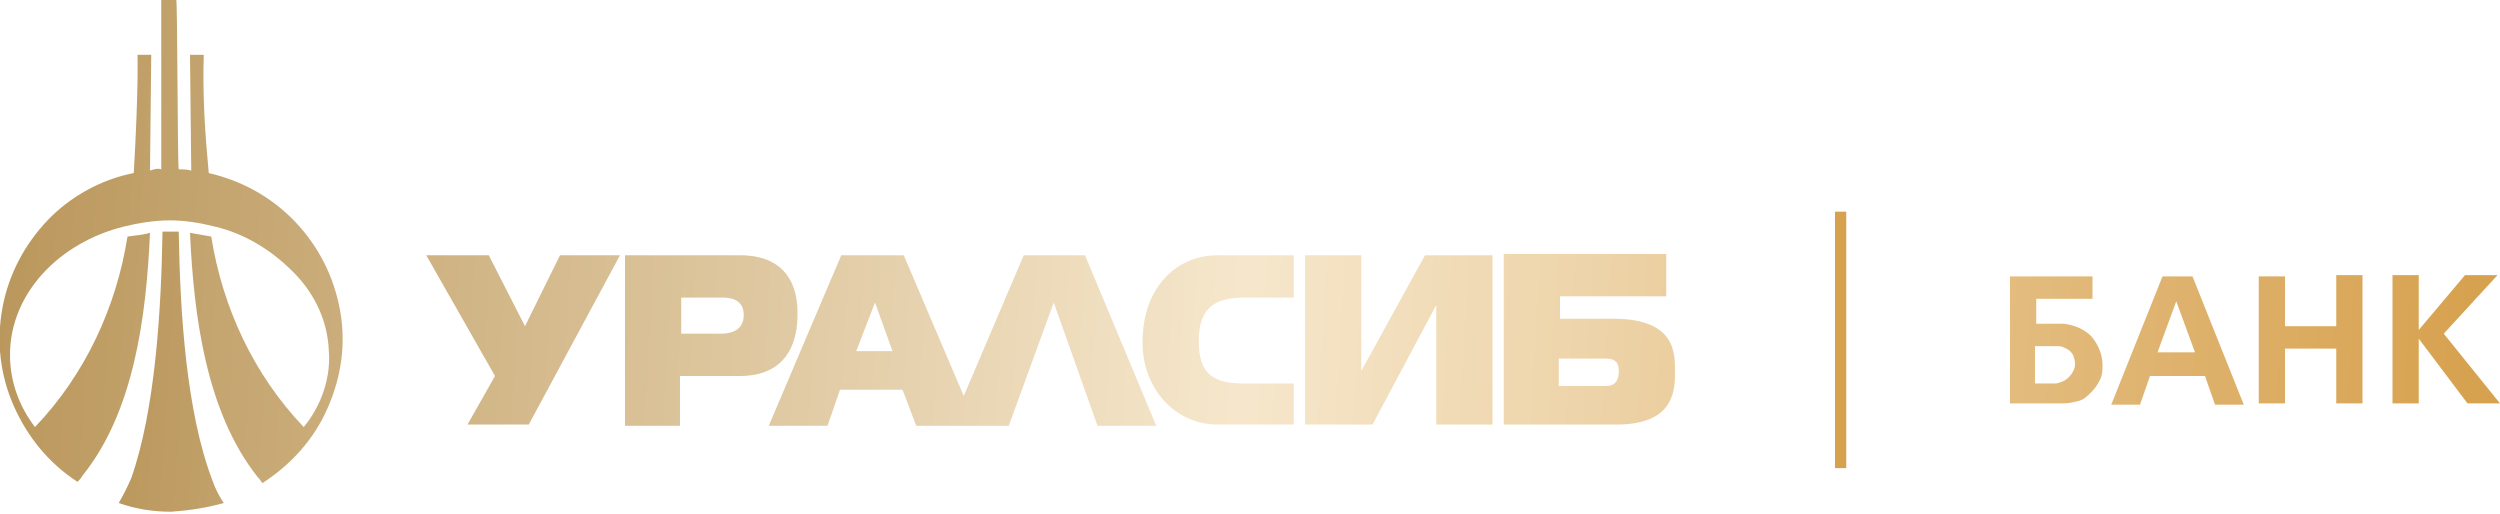 <svg width="253" height="52" viewBox="0 0 253 52" fill="none" xmlns="http://www.w3.org/2000/svg">
<path d="M236.429 33.012H231.242V27.972H228.586V40.824H231.242V35.28H236.429V40.824H239.085V27.846H236.429V33.012ZM221.881 27.972H218.845L213.659 40.95H216.568L217.58 38.052H223.146L224.158 40.95H227.068L221.881 27.972ZM218.339 35.658L220.237 30.492L222.134 35.658H218.339ZM253 40.824L247.308 33.768L252.747 27.846H249.458L244.778 33.39V27.846H242.121V40.824H244.778V34.272L249.711 40.824H253ZM211.635 34.02C210.876 33.264 209.864 32.886 208.852 32.76H206.069V30.24H211.761V27.972H203.412V40.824H208.852C209.358 40.824 209.864 40.698 210.37 40.572C210.876 40.446 211.255 40.068 211.635 39.69C212.014 39.312 212.267 38.934 212.52 38.43C212.773 37.926 212.773 37.422 212.773 36.918C212.773 35.784 212.267 34.776 211.635 34.02ZM209.358 38.178C208.978 38.556 208.599 38.682 208.093 38.808H205.942V35.028H208.093C208.346 35.028 208.599 35.028 208.852 35.154C209.105 35.28 209.358 35.406 209.484 35.532C209.611 35.658 209.864 35.91 209.864 36.162C209.99 36.414 209.99 36.666 209.99 36.918C209.99 37.296 209.737 37.8 209.358 38.178ZM53.51 42.966H47.311L50.094 38.052L43.136 25.83H49.462L53.13 33.012L56.672 25.83H62.744L53.51 42.966ZM130.928 42.966H123.211C119.037 42.966 115.621 39.438 115.621 34.65C115.621 29.106 119.037 25.83 123.211 25.83H130.928V30.114H125.994C123.085 30.114 121.314 30.996 121.314 34.524C121.314 38.052 122.958 38.808 125.994 38.808H130.928V42.966ZM151.041 42.966H145.349V30.87L138.897 42.966H132.066V25.83H137.759V37.548L144.21 25.83H151.041V42.966ZM109.802 25.83H103.604L97.531 40.068L91.46 25.83H85.135L77.797 43.092H83.743L85.008 39.438H91.333L92.725 43.092H102.086L106.64 30.618L111.067 43.092H117.013L109.802 25.83ZM86.653 35.532L88.55 30.618L90.321 35.532H86.653ZM74.888 25.83H63.25V43.092H68.816V38.052H74.888C80.707 38.052 80.707 32.886 80.707 31.752C80.707 30.618 80.707 25.83 74.888 25.83ZM72.99 33.768H68.942V30.114H72.99C73.623 30.114 75.267 30.114 75.267 31.878C75.267 33.642 73.623 33.768 72.99 33.768ZM163.565 32.256H157.872V29.988H168.625V25.704H152.18V42.966H163.565C169.51 42.966 169.51 39.438 169.51 37.548C169.51 35.658 169.51 32.382 163.565 32.256ZM162.553 39.06H157.746V36.288H162.553C163.818 36.288 163.818 37.17 163.818 37.548C163.818 37.926 163.818 39.06 162.553 39.06ZM18.09 17.136C18.469 17.136 18.975 17.136 19.355 17.262L19.228 5.544H20.619C20.493 9.576 20.746 13.482 21.125 17.514C24.415 18.27 27.451 19.908 29.854 22.428C32.258 24.948 33.776 27.972 34.408 31.374C35.041 34.776 34.535 38.178 33.143 41.328C31.752 44.478 29.474 46.998 26.565 48.888C26.439 48.762 26.312 48.51 26.059 48.258C20.872 41.706 19.608 32.004 19.228 23.562C19.987 23.688 20.619 23.814 21.378 23.94C22.517 31.122 25.68 37.926 30.739 43.218C32.511 41.076 33.523 38.178 33.27 35.406C33.143 32.508 31.878 29.862 29.98 27.846C27.703 25.452 24.921 23.688 21.758 22.932C20.24 22.554 18.722 22.302 17.204 22.302C15.686 22.302 14.041 22.554 12.524 22.932C5.946 24.57 1.012 29.736 1.012 35.91C1.012 38.556 1.898 41.076 3.542 43.218C8.602 37.926 11.764 31.122 12.903 23.94C13.662 23.814 14.294 23.814 15.18 23.562C14.8 32.13 13.536 41.706 8.349 48.132C8.223 48.384 7.97 48.636 7.843 48.762C4.934 46.872 2.783 44.226 1.392 41.076C2.7284e-05 37.926 -0.379 34.524 0.253 31.122C0.886 27.72 2.53 24.696 4.807 22.302C7.084 19.908 10.246 18.144 13.536 17.514C14.041 8.82 13.915 5.544 13.915 5.544H15.306L15.18 17.262C15.559 17.136 15.939 17.01 16.319 17.136V0H17.837C17.963 0 17.963 17.136 18.09 17.136Z" fill="url(#paint0_linear_203_21)"/>
<path d="M18.09 23.436C18.216 31.626 18.849 41.706 21.505 48.636C21.758 49.392 22.138 50.148 22.644 50.904C20.873 51.408 19.102 51.66 17.331 51.786C15.56 51.786 13.789 51.534 12.018 50.904C12.524 50.022 12.903 49.266 13.283 48.384C15.686 41.58 16.319 31.5 16.445 23.436H18.09ZM185.702 21.42H186.841V47.376H185.702V21.42Z" fill="url(#paint1_linear_203_21)"/>
<defs>
<linearGradient id="paint0_linear_203_21" x1="-0.043" y1="24.512" x2="249.317" y2="39.118" gradientUnits="userSpaceOnUse">
<stop stop-color="#BA975C"/>
<stop offset="0.505" stop-color="#F6E7CC"/>
<stop offset="1" stop-color="#D7A250"/>
</linearGradient>
<linearGradient id="paint1_linear_203_21" x1="12.018" y1="36.645" x2="184.156" y2="47.86" gradientUnits="userSpaceOnUse">
<stop stop-color="#BA975C"/>
<stop offset="0.505" stop-color="#F6E7CC"/>
<stop offset="1" stop-color="#D7A250"/>
</linearGradient>
</defs>
</svg>
